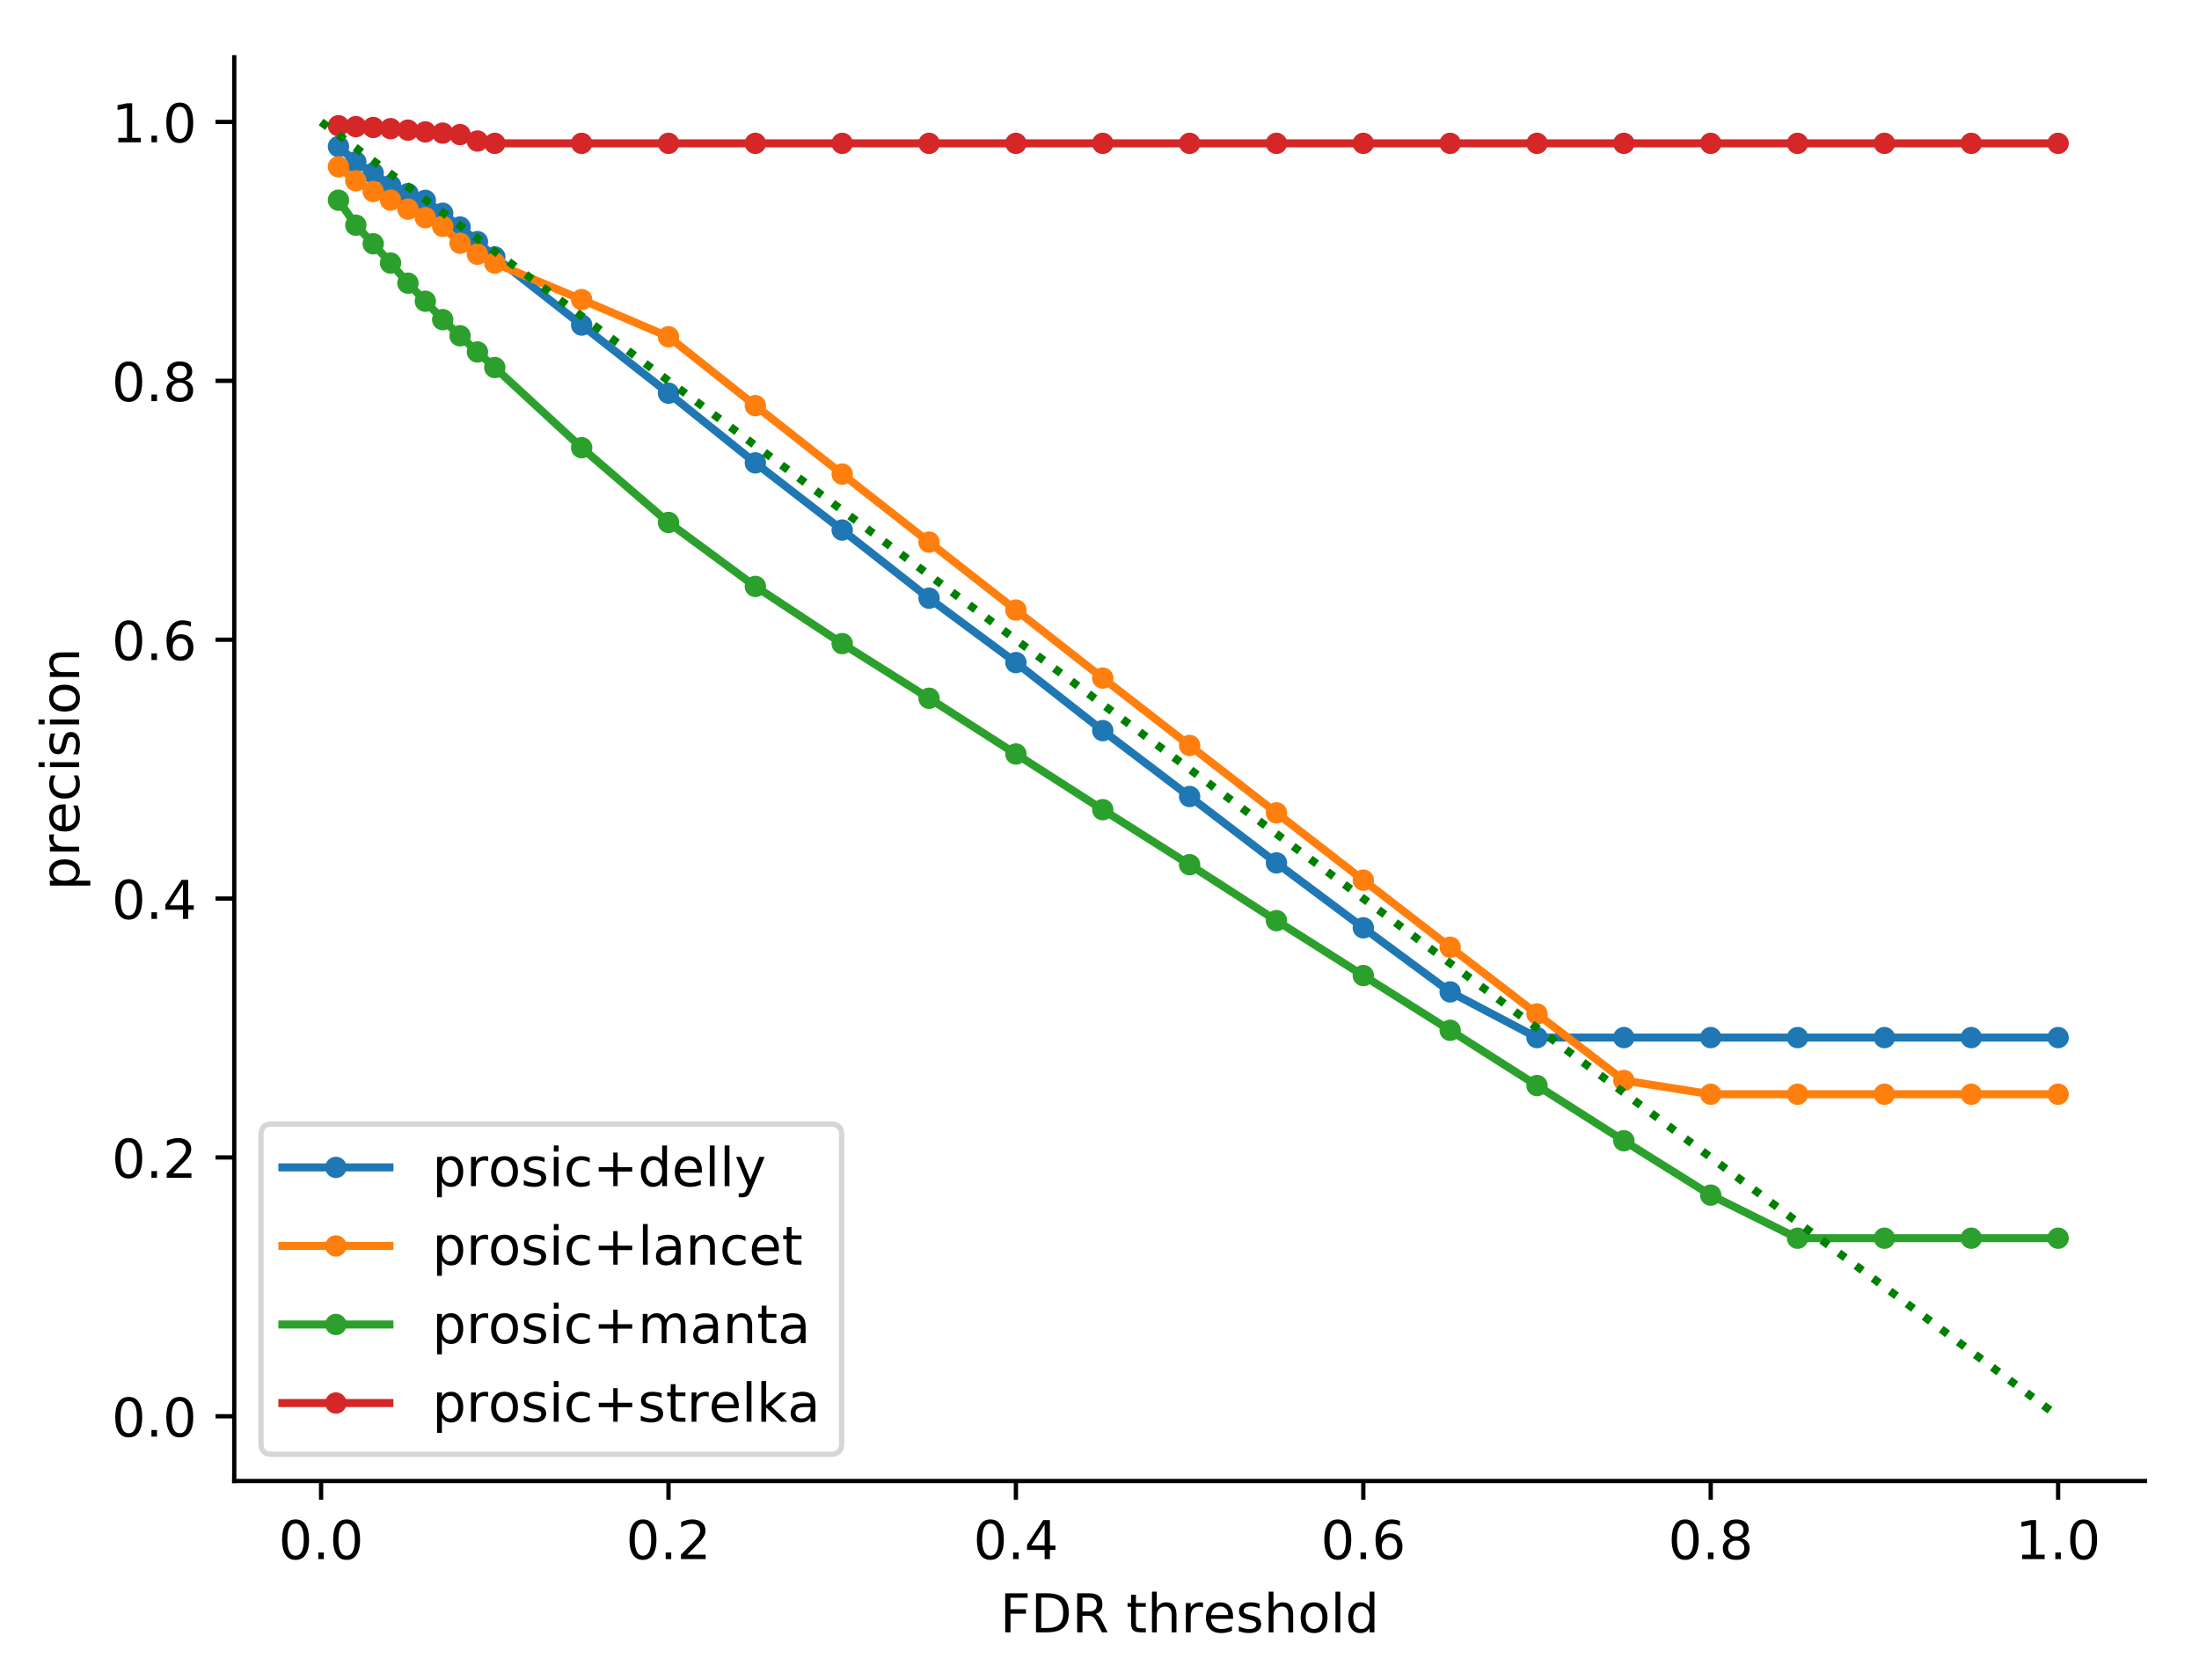 <?xml version="1.0" encoding="utf-8" standalone="no"?>
<!DOCTYPE svg PUBLIC "-//W3C//DTD SVG 1.1//EN"
  "http://www.w3.org/Graphics/SVG/1.1/DTD/svg11.dtd">
<!-- Created with matplotlib (http://matplotlib.org/) -->
<svg height="314pt" version="1.1" viewBox="0 0 411 314" width="411pt" xmlns="http://www.w3.org/2000/svg" xmlns:xlink="http://www.w3.org/1999/xlink">
 <defs>
  <style type="text/css">
*{stroke-linecap:butt;stroke-linejoin:round;}
  </style>
 </defs>
 <g id="figure_1">
  <g id="patch_1">
   <path d="M 0 314.368 
L 411.601 314.368 
L 411.601 0 
L 0 0 
z
" style="fill:#ffffff;"/>
  </g>
  <g id="axes_1">
   <g id="patch_2">
    <path d="M 43.781 276.812 
L 400.901 276.812 
L 400.901 10.7 
L 43.781 10.7 
z
" style="fill:#ffffff;"/>
   </g>
   <g id="matplotlib.axis_1">
    <g id="xtick_1">
     <g id="line2d_1">
      <defs>
       <path d="M 0 0 
L 0 3.5 
" id="md42abd74b3" style="stroke:#000000;stroke-width:0.8;"/>
      </defs>
      <g>
       <use style="stroke:#000000;stroke-width:0.8;" x="60.014" xlink:href="#md42abd74b3" y="276.812"/>
      </g>
     </g>
     <g id="text_1">
      <!-- 0.0 -->
      <defs>
       <path d="M 31.781 66.406 
Q 24.172 66.406 20.328 58.906 
Q 16.5 51.422 16.5 36.375 
Q 16.5 21.391 20.328 13.891 
Q 24.172 6.391 31.781 6.391 
Q 39.453 6.391 43.281 13.891 
Q 47.125 21.391 47.125 36.375 
Q 47.125 51.422 43.281 58.906 
Q 39.453 66.406 31.781 66.406 
z
M 31.781 74.219 
Q 44.047 74.219 50.516 64.516 
Q 56.984 54.828 56.984 36.375 
Q 56.984 17.969 50.516 8.266 
Q 44.047 -1.422 31.781 -1.422 
Q 19.531 -1.422 13.062 8.266 
Q 6.594 17.969 6.594 36.375 
Q 6.594 54.828 13.062 64.516 
Q 19.531 74.219 31.781 74.219 
z
" id="DejaVuSans-30"/>
       <path d="M 10.688 12.406 
L 21 12.406 
L 21 0 
L 10.688 0 
z
" id="DejaVuSans-2e"/>
      </defs>
      <g transform="translate(52.062 291.41)scale(0.1 -0.1)">
       <use xlink:href="#DejaVuSans-30"/>
       <use x="63.623" xlink:href="#DejaVuSans-2e"/>
       <use x="95.41" xlink:href="#DejaVuSans-30"/>
      </g>
     </g>
    </g>
    <g id="xtick_2">
     <g id="line2d_2">
      <g>
       <use style="stroke:#000000;stroke-width:0.8;" x="124.945" xlink:href="#md42abd74b3" y="276.812"/>
      </g>
     </g>
     <g id="text_2">
      <!-- 0.2 -->
      <defs>
       <path d="M 19.188 8.297 
L 53.609 8.297 
L 53.609 0 
L 7.328 0 
L 7.328 8.297 
Q 12.938 14.109 22.625 23.891 
Q 32.328 33.688 34.812 36.531 
Q 39.547 41.844 41.422 45.531 
Q 43.312 49.219 43.312 52.781 
Q 43.312 58.594 39.234 62.25 
Q 35.156 65.922 28.609 65.922 
Q 23.969 65.922 18.812 64.312 
Q 13.672 62.703 7.812 59.422 
L 7.812 69.391 
Q 13.766 71.781 18.938 73 
Q 24.125 74.219 28.422 74.219 
Q 39.75 74.219 46.484 68.547 
Q 53.219 62.891 53.219 53.422 
Q 53.219 48.922 51.531 44.891 
Q 49.859 40.875 45.406 35.406 
Q 44.188 33.984 37.641 27.219 
Q 31.109 20.453 19.188 8.297 
z
" id="DejaVuSans-32"/>
      </defs>
      <g transform="translate(116.993 291.41)scale(0.1 -0.1)">
       <use xlink:href="#DejaVuSans-30"/>
       <use x="63.623" xlink:href="#DejaVuSans-2e"/>
       <use x="95.41" xlink:href="#DejaVuSans-32"/>
      </g>
     </g>
    </g>
    <g id="xtick_3">
     <g id="line2d_3">
      <g>
       <use style="stroke:#000000;stroke-width:0.8;" x="189.876" xlink:href="#md42abd74b3" y="276.812"/>
      </g>
     </g>
     <g id="text_3">
      <!-- 0.4 -->
      <defs>
       <path d="M 37.797 64.312 
L 12.891 25.391 
L 37.797 25.391 
z
M 35.203 72.906 
L 47.609 72.906 
L 47.609 25.391 
L 58.016 25.391 
L 58.016 17.188 
L 47.609 17.188 
L 47.609 0 
L 37.797 0 
L 37.797 17.188 
L 4.891 17.188 
L 4.891 26.703 
z
" id="DejaVuSans-34"/>
      </defs>
      <g transform="translate(181.924 291.41)scale(0.1 -0.1)">
       <use xlink:href="#DejaVuSans-30"/>
       <use x="63.623" xlink:href="#DejaVuSans-2e"/>
       <use x="95.41" xlink:href="#DejaVuSans-34"/>
      </g>
     </g>
    </g>
    <g id="xtick_4">
     <g id="line2d_4">
      <g>
       <use style="stroke:#000000;stroke-width:0.8;" x="254.807" xlink:href="#md42abd74b3" y="276.812"/>
      </g>
     </g>
     <g id="text_4">
      <!-- 0.6 -->
      <defs>
       <path d="M 33.016 40.375 
Q 26.375 40.375 22.484 35.828 
Q 18.609 31.297 18.609 23.391 
Q 18.609 15.531 22.484 10.953 
Q 26.375 6.391 33.016 6.391 
Q 39.656 6.391 43.531 10.953 
Q 47.406 15.531 47.406 23.391 
Q 47.406 31.297 43.531 35.828 
Q 39.656 40.375 33.016 40.375 
z
M 52.594 71.297 
L 52.594 62.312 
Q 48.875 64.062 45.094 64.984 
Q 41.312 65.922 37.594 65.922 
Q 27.828 65.922 22.672 59.328 
Q 17.531 52.734 16.797 39.406 
Q 19.672 43.656 24.016 45.922 
Q 28.375 48.188 33.594 48.188 
Q 44.578 48.188 50.953 41.516 
Q 57.328 34.859 57.328 23.391 
Q 57.328 12.156 50.688 5.359 
Q 44.047 -1.422 33.016 -1.422 
Q 20.359 -1.422 13.672 8.266 
Q 6.984 17.969 6.984 36.375 
Q 6.984 53.656 15.188 63.938 
Q 23.391 74.219 37.203 74.219 
Q 40.922 74.219 44.703 73.484 
Q 48.484 72.75 52.594 71.297 
z
" id="DejaVuSans-36"/>
      </defs>
      <g transform="translate(246.855 291.41)scale(0.1 -0.1)">
       <use xlink:href="#DejaVuSans-30"/>
       <use x="63.623" xlink:href="#DejaVuSans-2e"/>
       <use x="95.41" xlink:href="#DejaVuSans-36"/>
      </g>
     </g>
    </g>
    <g id="xtick_5">
     <g id="line2d_5">
      <g>
       <use style="stroke:#000000;stroke-width:0.8;" x="319.738" xlink:href="#md42abd74b3" y="276.812"/>
      </g>
     </g>
     <g id="text_5">
      <!-- 0.8 -->
      <defs>
       <path d="M 31.781 34.625 
Q 24.75 34.625 20.719 30.859 
Q 16.703 27.094 16.703 20.516 
Q 16.703 13.922 20.719 10.156 
Q 24.75 6.391 31.781 6.391 
Q 38.812 6.391 42.859 10.172 
Q 46.922 13.969 46.922 20.516 
Q 46.922 27.094 42.891 30.859 
Q 38.875 34.625 31.781 34.625 
z
M 21.922 38.812 
Q 15.578 40.375 12.031 44.719 
Q 8.5 49.078 8.5 55.328 
Q 8.5 64.062 14.719 69.141 
Q 20.953 74.219 31.781 74.219 
Q 42.672 74.219 48.875 69.141 
Q 55.078 64.062 55.078 55.328 
Q 55.078 49.078 51.531 44.719 
Q 48 40.375 41.703 38.812 
Q 48.828 37.156 52.797 32.312 
Q 56.781 27.484 56.781 20.516 
Q 56.781 9.906 50.312 4.234 
Q 43.844 -1.422 31.781 -1.422 
Q 19.734 -1.422 13.25 4.234 
Q 6.781 9.906 6.781 20.516 
Q 6.781 27.484 10.781 32.312 
Q 14.797 37.156 21.922 38.812 
z
M 18.312 54.391 
Q 18.312 48.734 21.844 45.562 
Q 25.391 42.391 31.781 42.391 
Q 38.141 42.391 41.719 45.562 
Q 45.312 48.734 45.312 54.391 
Q 45.312 60.062 41.719 63.234 
Q 38.141 66.406 31.781 66.406 
Q 25.391 66.406 21.844 63.234 
Q 18.312 60.062 18.312 54.391 
z
" id="DejaVuSans-38"/>
      </defs>
      <g transform="translate(311.786 291.41)scale(0.1 -0.1)">
       <use xlink:href="#DejaVuSans-30"/>
       <use x="63.623" xlink:href="#DejaVuSans-2e"/>
       <use x="95.41" xlink:href="#DejaVuSans-38"/>
      </g>
     </g>
    </g>
    <g id="xtick_6">
     <g id="line2d_6">
      <g>
       <use style="stroke:#000000;stroke-width:0.8;" x="384.669" xlink:href="#md42abd74b3" y="276.812"/>
      </g>
     </g>
     <g id="text_6">
      <!-- 1.0 -->
      <defs>
       <path d="M 12.406 8.297 
L 28.516 8.297 
L 28.516 63.922 
L 10.984 60.406 
L 10.984 69.391 
L 28.422 72.906 
L 38.281 72.906 
L 38.281 8.297 
L 54.391 8.297 
L 54.391 0 
L 12.406 0 
z
" id="DejaVuSans-31"/>
      </defs>
      <g transform="translate(376.717 291.41)scale(0.1 -0.1)">
       <use xlink:href="#DejaVuSans-31"/>
       <use x="63.623" xlink:href="#DejaVuSans-2e"/>
       <use x="95.41" xlink:href="#DejaVuSans-30"/>
      </g>
     </g>
    </g>
    <g id="text_7">
     <!-- FDR threshold -->
     <defs>
      <path d="M 9.812 72.906 
L 51.703 72.906 
L 51.703 64.594 
L 19.672 64.594 
L 19.672 43.109 
L 48.578 43.109 
L 48.578 34.812 
L 19.672 34.812 
L 19.672 0 
L 9.812 0 
z
" id="DejaVuSans-46"/>
      <path d="M 19.672 64.797 
L 19.672 8.109 
L 31.594 8.109 
Q 46.688 8.109 53.688 14.938 
Q 60.688 21.781 60.688 36.531 
Q 60.688 51.172 53.688 57.984 
Q 46.688 64.797 31.594 64.797 
z
M 9.812 72.906 
L 30.078 72.906 
Q 51.266 72.906 61.172 64.094 
Q 71.094 55.281 71.094 36.531 
Q 71.094 17.672 61.125 8.828 
Q 51.172 0 30.078 0 
L 9.812 0 
z
" id="DejaVuSans-44"/>
      <path d="M 44.391 34.188 
Q 47.562 33.109 50.562 29.594 
Q 53.562 26.078 56.594 19.922 
L 66.609 0 
L 56 0 
L 46.688 18.703 
Q 43.062 26.031 39.672 28.422 
Q 36.281 30.812 30.422 30.812 
L 19.672 30.812 
L 19.672 0 
L 9.812 0 
L 9.812 72.906 
L 32.078 72.906 
Q 44.578 72.906 50.734 67.672 
Q 56.891 62.453 56.891 51.906 
Q 56.891 45.016 53.688 40.469 
Q 50.484 35.938 44.391 34.188 
z
M 19.672 64.797 
L 19.672 38.922 
L 32.078 38.922 
Q 39.203 38.922 42.844 42.219 
Q 46.484 45.516 46.484 51.906 
Q 46.484 58.297 42.844 61.547 
Q 39.203 64.797 32.078 64.797 
z
" id="DejaVuSans-52"/>
      <path id="DejaVuSans-20"/>
      <path d="M 18.312 70.219 
L 18.312 54.688 
L 36.812 54.688 
L 36.812 47.703 
L 18.312 47.703 
L 18.312 18.016 
Q 18.312 11.328 20.141 9.422 
Q 21.969 7.516 27.594 7.516 
L 36.812 7.516 
L 36.812 0 
L 27.594 0 
Q 17.188 0 13.234 3.875 
Q 9.281 7.766 9.281 18.016 
L 9.281 47.703 
L 2.688 47.703 
L 2.688 54.688 
L 9.281 54.688 
L 9.281 70.219 
z
" id="DejaVuSans-74"/>
      <path d="M 54.891 33.016 
L 54.891 0 
L 45.906 0 
L 45.906 32.719 
Q 45.906 40.484 42.875 44.328 
Q 39.844 48.188 33.797 48.188 
Q 26.516 48.188 22.312 43.547 
Q 18.109 38.922 18.109 30.906 
L 18.109 0 
L 9.078 0 
L 9.078 75.984 
L 18.109 75.984 
L 18.109 46.188 
Q 21.344 51.125 25.703 53.562 
Q 30.078 56 35.797 56 
Q 45.219 56 50.047 50.172 
Q 54.891 44.344 54.891 33.016 
z
" id="DejaVuSans-68"/>
      <path d="M 41.109 46.297 
Q 39.594 47.172 37.812 47.578 
Q 36.031 48 33.891 48 
Q 26.266 48 22.188 43.047 
Q 18.109 38.094 18.109 28.812 
L 18.109 0 
L 9.078 0 
L 9.078 54.688 
L 18.109 54.688 
L 18.109 46.188 
Q 20.953 51.172 25.484 53.578 
Q 30.031 56 36.531 56 
Q 37.453 56 38.578 55.875 
Q 39.703 55.766 41.062 55.516 
z
" id="DejaVuSans-72"/>
      <path d="M 56.203 29.594 
L 56.203 25.203 
L 14.891 25.203 
Q 15.484 15.922 20.484 11.062 
Q 25.484 6.203 34.422 6.203 
Q 39.594 6.203 44.453 7.469 
Q 49.312 8.734 54.109 11.281 
L 54.109 2.781 
Q 49.266 0.734 44.188 -0.344 
Q 39.109 -1.422 33.891 -1.422 
Q 20.797 -1.422 13.156 6.188 
Q 5.516 13.812 5.516 26.812 
Q 5.516 40.234 12.766 48.109 
Q 20.016 56 32.328 56 
Q 43.359 56 49.781 48.891 
Q 56.203 41.797 56.203 29.594 
z
M 47.219 32.234 
Q 47.125 39.594 43.094 43.984 
Q 39.062 48.391 32.422 48.391 
Q 24.906 48.391 20.391 44.141 
Q 15.875 39.891 15.188 32.172 
z
" id="DejaVuSans-65"/>
      <path d="M 44.281 53.078 
L 44.281 44.578 
Q 40.484 46.531 36.375 47.5 
Q 32.281 48.484 27.875 48.484 
Q 21.188 48.484 17.844 46.438 
Q 14.5 44.391 14.5 40.281 
Q 14.5 37.156 16.891 35.375 
Q 19.281 33.594 26.516 31.984 
L 29.594 31.297 
Q 39.156 29.25 43.188 25.516 
Q 47.219 21.781 47.219 15.094 
Q 47.219 7.469 41.188 3.016 
Q 35.156 -1.422 24.609 -1.422 
Q 20.219 -1.422 15.453 -0.562 
Q 10.688 0.297 5.422 2 
L 5.422 11.281 
Q 10.406 8.688 15.234 7.391 
Q 20.062 6.109 24.812 6.109 
Q 31.156 6.109 34.562 8.281 
Q 37.984 10.453 37.984 14.406 
Q 37.984 18.062 35.516 20.016 
Q 33.062 21.969 24.703 23.781 
L 21.578 24.516 
Q 13.234 26.266 9.516 29.906 
Q 5.812 33.547 5.812 39.891 
Q 5.812 47.609 11.281 51.797 
Q 16.75 56 26.812 56 
Q 31.781 56 36.172 55.266 
Q 40.578 54.547 44.281 53.078 
z
" id="DejaVuSans-73"/>
      <path d="M 30.609 48.391 
Q 23.391 48.391 19.188 42.75 
Q 14.984 37.109 14.984 27.297 
Q 14.984 17.484 19.156 11.844 
Q 23.344 6.203 30.609 6.203 
Q 37.797 6.203 41.984 11.859 
Q 46.188 17.531 46.188 27.297 
Q 46.188 37.016 41.984 42.703 
Q 37.797 48.391 30.609 48.391 
z
M 30.609 56 
Q 42.328 56 49.016 48.375 
Q 55.719 40.766 55.719 27.297 
Q 55.719 13.875 49.016 6.219 
Q 42.328 -1.422 30.609 -1.422 
Q 18.844 -1.422 12.172 6.219 
Q 5.516 13.875 5.516 27.297 
Q 5.516 40.766 12.172 48.375 
Q 18.844 56 30.609 56 
z
" id="DejaVuSans-6f"/>
      <path d="M 9.422 75.984 
L 18.406 75.984 
L 18.406 0 
L 9.422 0 
z
" id="DejaVuSans-6c"/>
      <path d="M 45.406 46.391 
L 45.406 75.984 
L 54.391 75.984 
L 54.391 0 
L 45.406 0 
L 45.406 8.203 
Q 42.578 3.328 38.25 0.953 
Q 33.938 -1.422 27.875 -1.422 
Q 17.969 -1.422 11.734 6.484 
Q 5.516 14.406 5.516 27.297 
Q 5.516 40.188 11.734 48.094 
Q 17.969 56 27.875 56 
Q 33.938 56 38.25 53.625 
Q 42.578 51.266 45.406 46.391 
z
M 14.797 27.297 
Q 14.797 17.391 18.875 11.75 
Q 22.953 6.109 30.078 6.109 
Q 37.203 6.109 41.297 11.75 
Q 45.406 17.391 45.406 27.297 
Q 45.406 37.203 41.297 42.844 
Q 37.203 48.484 30.078 48.484 
Q 22.953 48.484 18.875 42.844 
Q 14.797 37.203 14.797 27.297 
z
" id="DejaVuSans-64"/>
     </defs>
     <g transform="translate(186.897 305.089)scale(0.1 -0.1)">
      <use xlink:href="#DejaVuSans-46"/>
      <use x="57.52" xlink:href="#DejaVuSans-44"/>
      <use x="134.521" xlink:href="#DejaVuSans-52"/>
      <use x="204.004" xlink:href="#DejaVuSans-20"/>
      <use x="235.791" xlink:href="#DejaVuSans-74"/>
      <use x="275" xlink:href="#DejaVuSans-68"/>
      <use x="338.379" xlink:href="#DejaVuSans-72"/>
      <use x="379.461" xlink:href="#DejaVuSans-65"/>
      <use x="440.984" xlink:href="#DejaVuSans-73"/>
      <use x="493.084" xlink:href="#DejaVuSans-68"/>
      <use x="556.463" xlink:href="#DejaVuSans-6f"/>
      <use x="617.645" xlink:href="#DejaVuSans-6c"/>
      <use x="645.428" xlink:href="#DejaVuSans-64"/>
     </g>
    </g>
   </g>
   <g id="matplotlib.axis_2">
    <g id="ytick_1">
     <g id="line2d_7">
      <defs>
       <path d="M 0 0 
L -3.5 0 
" id="m6867b292f7" style="stroke:#000000;stroke-width:0.8;"/>
      </defs>
      <g>
       <use style="stroke:#000000;stroke-width:0.8;" x="43.781" xlink:href="#m6867b292f7" y="264.716"/>
      </g>
     </g>
     <g id="text_8">
      <!-- 0.0 -->
      <g transform="translate(20.878 268.515)scale(0.1 -0.1)">
       <use xlink:href="#DejaVuSans-30"/>
       <use x="63.623" xlink:href="#DejaVuSans-2e"/>
       <use x="95.41" xlink:href="#DejaVuSans-30"/>
      </g>
     </g>
    </g>
    <g id="ytick_2">
     <g id="line2d_8">
      <g>
       <use style="stroke:#000000;stroke-width:0.8;" x="43.781" xlink:href="#m6867b292f7" y="216.332"/>
      </g>
     </g>
     <g id="text_9">
      <!-- 0.2 -->
      <g transform="translate(20.878 220.131)scale(0.1 -0.1)">
       <use xlink:href="#DejaVuSans-30"/>
       <use x="63.623" xlink:href="#DejaVuSans-2e"/>
       <use x="95.41" xlink:href="#DejaVuSans-32"/>
      </g>
     </g>
    </g>
    <g id="ytick_3">
     <g id="line2d_9">
      <g>
       <use style="stroke:#000000;stroke-width:0.8;" x="43.781" xlink:href="#m6867b292f7" y="167.948"/>
      </g>
     </g>
     <g id="text_10">
      <!-- 0.4 -->
      <g transform="translate(20.878 171.747)scale(0.1 -0.1)">
       <use xlink:href="#DejaVuSans-30"/>
       <use x="63.623" xlink:href="#DejaVuSans-2e"/>
       <use x="95.41" xlink:href="#DejaVuSans-34"/>
      </g>
     </g>
    </g>
    <g id="ytick_4">
     <g id="line2d_10">
      <g>
       <use style="stroke:#000000;stroke-width:0.8;" x="43.781" xlink:href="#m6867b292f7" y="119.564"/>
      </g>
     </g>
     <g id="text_11">
      <!-- 0.6 -->
      <g transform="translate(20.878 123.363)scale(0.1 -0.1)">
       <use xlink:href="#DejaVuSans-30"/>
       <use x="63.623" xlink:href="#DejaVuSans-2e"/>
       <use x="95.41" xlink:href="#DejaVuSans-36"/>
      </g>
     </g>
    </g>
    <g id="ytick_5">
     <g id="line2d_11">
      <g>
       <use style="stroke:#000000;stroke-width:0.8;" x="43.781" xlink:href="#m6867b292f7" y="71.18"/>
      </g>
     </g>
     <g id="text_12">
      <!-- 0.8 -->
      <g transform="translate(20.878 74.979)scale(0.1 -0.1)">
       <use xlink:href="#DejaVuSans-30"/>
       <use x="63.623" xlink:href="#DejaVuSans-2e"/>
       <use x="95.41" xlink:href="#DejaVuSans-38"/>
      </g>
     </g>
    </g>
    <g id="ytick_6">
     <g id="line2d_12">
      <g>
       <use style="stroke:#000000;stroke-width:0.8;" x="43.781" xlink:href="#m6867b292f7" y="22.796"/>
      </g>
     </g>
     <g id="text_13">
      <!-- 1.0 -->
      <g transform="translate(20.878 26.595)scale(0.1 -0.1)">
       <use xlink:href="#DejaVuSans-31"/>
       <use x="63.623" xlink:href="#DejaVuSans-2e"/>
       <use x="95.41" xlink:href="#DejaVuSans-30"/>
      </g>
     </g>
    </g>
    <g id="text_14">
     <!-- precision -->
     <defs>
      <path d="M 18.109 8.203 
L 18.109 -20.797 
L 9.078 -20.797 
L 9.078 54.688 
L 18.109 54.688 
L 18.109 46.391 
Q 20.953 51.266 25.266 53.625 
Q 29.594 56 35.594 56 
Q 45.562 56 51.781 48.094 
Q 58.016 40.188 58.016 27.297 
Q 58.016 14.406 51.781 6.484 
Q 45.562 -1.422 35.594 -1.422 
Q 29.594 -1.422 25.266 0.953 
Q 20.953 3.328 18.109 8.203 
z
M 48.688 27.297 
Q 48.688 37.203 44.609 42.844 
Q 40.531 48.484 33.406 48.484 
Q 26.266 48.484 22.188 42.844 
Q 18.109 37.203 18.109 27.297 
Q 18.109 17.391 22.188 11.75 
Q 26.266 6.109 33.406 6.109 
Q 40.531 6.109 44.609 11.75 
Q 48.688 17.391 48.688 27.297 
z
" id="DejaVuSans-70"/>
      <path d="M 48.781 52.594 
L 48.781 44.188 
Q 44.969 46.297 41.141 47.344 
Q 37.312 48.391 33.406 48.391 
Q 24.656 48.391 19.812 42.844 
Q 14.984 37.312 14.984 27.297 
Q 14.984 17.281 19.812 11.734 
Q 24.656 6.203 33.406 6.203 
Q 37.312 6.203 41.141 7.25 
Q 44.969 8.297 48.781 10.406 
L 48.781 2.094 
Q 45.016 0.344 40.984 -0.531 
Q 36.969 -1.422 32.422 -1.422 
Q 20.062 -1.422 12.781 6.344 
Q 5.516 14.109 5.516 27.297 
Q 5.516 40.672 12.859 48.328 
Q 20.219 56 33.016 56 
Q 37.156 56 41.109 55.141 
Q 45.062 54.297 48.781 52.594 
z
" id="DejaVuSans-63"/>
      <path d="M 9.422 54.688 
L 18.406 54.688 
L 18.406 0 
L 9.422 0 
z
M 9.422 75.984 
L 18.406 75.984 
L 18.406 64.594 
L 9.422 64.594 
z
" id="DejaVuSans-69"/>
      <path d="M 54.891 33.016 
L 54.891 0 
L 45.906 0 
L 45.906 32.719 
Q 45.906 40.484 42.875 44.328 
Q 39.844 48.188 33.797 48.188 
Q 26.516 48.188 22.312 43.547 
Q 18.109 38.922 18.109 30.906 
L 18.109 0 
L 9.078 0 
L 9.078 54.688 
L 18.109 54.688 
L 18.109 46.188 
Q 21.344 51.125 25.703 53.562 
Q 30.078 56 35.797 56 
Q 45.219 56 50.047 50.172 
Q 54.891 44.344 54.891 33.016 
z
" id="DejaVuSans-6e"/>
     </defs>
     <g transform="translate(14.798 166.421)rotate(-90)scale(0.1 -0.1)">
      <use xlink:href="#DejaVuSans-70"/>
      <use x="63.477" xlink:href="#DejaVuSans-72"/>
      <use x="104.559" xlink:href="#DejaVuSans-65"/>
      <use x="166.082" xlink:href="#DejaVuSans-63"/>
      <use x="221.062" xlink:href="#DejaVuSans-69"/>
      <use x="248.846" xlink:href="#DejaVuSans-73"/>
      <use x="300.945" xlink:href="#DejaVuSans-69"/>
      <use x="328.729" xlink:href="#DejaVuSans-6f"/>
      <use x="389.91" xlink:href="#DejaVuSans-6e"/>
     </g>
    </g>
   </g>
   <g id="line2d_13">
    <path clip-path="url(#pb3fccb6379)" d="M 63.261 27.385 
L 66.507 30.27 
L 69.754 32.365 
L 73 34.662 
L 76.247 36.196 
L 79.493 37.444 
L 82.74 39.859 
L 85.986 42.436 
L 89.233 45.162 
L 92.479 48.024 
L 108.712 60.748 
L 124.945 73.486 
L 141.178 86.518 
L 157.41 99.074 
L 173.643 111.807 
L 189.876 123.84 
L 206.109 136.562 
L 222.341 148.874 
L 238.574 161.282 
L 254.807 173.415 
L 271.039 185.395 
L 287.272 193.935 
L 303.505 193.935 
L 319.738 193.935 
L 335.97 193.935 
L 352.203 193.935 
L 368.436 193.935 
L 384.669 193.935 
" style="fill:none;stroke:#1f77b4;stroke-linecap:square;stroke-width:1.5;"/>
    <defs>
     <path d="M 0 1.5 
C 0.398 1.5 0.779 1.342 1.061 1.061 
C 1.342 0.779 1.5 0.398 1.5 0 
C 1.5 -0.398 1.342 -0.779 1.061 -1.061 
C 0.779 -1.342 0.398 -1.5 0 -1.5 
C -0.398 -1.5 -0.779 -1.342 -1.061 -1.061 
C -1.342 -0.779 -1.5 -0.398 -1.5 0 
C -1.5 0.398 -1.342 0.779 -1.061 1.061 
C -0.779 1.342 -0.398 1.5 0 1.5 
z
" id="md08c3720f7" style="stroke:#1f77b4;"/>
    </defs>
    <g clip-path="url(#pb3fccb6379)">
     <use style="fill:#1f77b4;stroke:#1f77b4;" x="63.261" xlink:href="#md08c3720f7" y="27.385"/>
     <use style="fill:#1f77b4;stroke:#1f77b4;" x="66.507" xlink:href="#md08c3720f7" y="30.27"/>
     <use style="fill:#1f77b4;stroke:#1f77b4;" x="69.754" xlink:href="#md08c3720f7" y="32.365"/>
     <use style="fill:#1f77b4;stroke:#1f77b4;" x="73" xlink:href="#md08c3720f7" y="34.662"/>
     <use style="fill:#1f77b4;stroke:#1f77b4;" x="76.247" xlink:href="#md08c3720f7" y="36.196"/>
     <use style="fill:#1f77b4;stroke:#1f77b4;" x="79.493" xlink:href="#md08c3720f7" y="37.444"/>
     <use style="fill:#1f77b4;stroke:#1f77b4;" x="82.74" xlink:href="#md08c3720f7" y="39.859"/>
     <use style="fill:#1f77b4;stroke:#1f77b4;" x="85.986" xlink:href="#md08c3720f7" y="42.436"/>
     <use style="fill:#1f77b4;stroke:#1f77b4;" x="89.233" xlink:href="#md08c3720f7" y="45.162"/>
     <use style="fill:#1f77b4;stroke:#1f77b4;" x="92.479" xlink:href="#md08c3720f7" y="48.024"/>
     <use style="fill:#1f77b4;stroke:#1f77b4;" x="108.712" xlink:href="#md08c3720f7" y="60.748"/>
     <use style="fill:#1f77b4;stroke:#1f77b4;" x="124.945" xlink:href="#md08c3720f7" y="73.486"/>
     <use style="fill:#1f77b4;stroke:#1f77b4;" x="141.178" xlink:href="#md08c3720f7" y="86.518"/>
     <use style="fill:#1f77b4;stroke:#1f77b4;" x="157.41" xlink:href="#md08c3720f7" y="99.074"/>
     <use style="fill:#1f77b4;stroke:#1f77b4;" x="173.643" xlink:href="#md08c3720f7" y="111.807"/>
     <use style="fill:#1f77b4;stroke:#1f77b4;" x="189.876" xlink:href="#md08c3720f7" y="123.84"/>
     <use style="fill:#1f77b4;stroke:#1f77b4;" x="206.109" xlink:href="#md08c3720f7" y="136.562"/>
     <use style="fill:#1f77b4;stroke:#1f77b4;" x="222.341" xlink:href="#md08c3720f7" y="148.874"/>
     <use style="fill:#1f77b4;stroke:#1f77b4;" x="238.574" xlink:href="#md08c3720f7" y="161.282"/>
     <use style="fill:#1f77b4;stroke:#1f77b4;" x="254.807" xlink:href="#md08c3720f7" y="173.415"/>
     <use style="fill:#1f77b4;stroke:#1f77b4;" x="271.039" xlink:href="#md08c3720f7" y="185.395"/>
     <use style="fill:#1f77b4;stroke:#1f77b4;" x="287.272" xlink:href="#md08c3720f7" y="193.935"/>
     <use style="fill:#1f77b4;stroke:#1f77b4;" x="303.505" xlink:href="#md08c3720f7" y="193.935"/>
     <use style="fill:#1f77b4;stroke:#1f77b4;" x="319.738" xlink:href="#md08c3720f7" y="193.935"/>
     <use style="fill:#1f77b4;stroke:#1f77b4;" x="335.97" xlink:href="#md08c3720f7" y="193.935"/>
     <use style="fill:#1f77b4;stroke:#1f77b4;" x="352.203" xlink:href="#md08c3720f7" y="193.935"/>
     <use style="fill:#1f77b4;stroke:#1f77b4;" x="368.436" xlink:href="#md08c3720f7" y="193.935"/>
     <use style="fill:#1f77b4;stroke:#1f77b4;" x="384.669" xlink:href="#md08c3720f7" y="193.935"/>
    </g>
   </g>
   <g id="line2d_14">
    <path clip-path="url(#pb3fccb6379)" d="M 63.261 31.169 
L 66.507 33.785 
L 69.754 35.79 
L 73 37.396 
L 76.247 39.089 
L 79.493 40.686 
L 82.74 42.312 
L 85.986 45.462 
L 89.233 47.518 
L 92.479 49.176 
L 108.712 55.995 
L 124.945 62.946 
L 141.178 75.817 
L 157.41 88.608 
L 173.643 101.329 
L 189.876 114.02 
L 206.109 126.738 
L 222.341 139.337 
L 238.574 151.93 
L 254.807 164.508 
L 271.039 177.039 
L 287.272 189.516 
L 303.505 201.95 
L 319.738 204.52 
L 335.97 204.52 
L 352.203 204.52 
L 368.436 204.52 
L 384.669 204.52 
" style="fill:none;stroke:#ff7f0e;stroke-linecap:square;stroke-width:1.5;"/>
    <defs>
     <path d="M 0 1.5 
C 0.398 1.5 0.779 1.342 1.061 1.061 
C 1.342 0.779 1.5 0.398 1.5 0 
C 1.5 -0.398 1.342 -0.779 1.061 -1.061 
C 0.779 -1.342 0.398 -1.5 0 -1.5 
C -0.398 -1.5 -0.779 -1.342 -1.061 -1.061 
C -1.342 -0.779 -1.5 -0.398 -1.5 0 
C -1.5 0.398 -1.342 0.779 -1.061 1.061 
C -0.779 1.342 -0.398 1.5 0 1.5 
z
" id="mb96bb07f44" style="stroke:#ff7f0e;"/>
    </defs>
    <g clip-path="url(#pb3fccb6379)">
     <use style="fill:#ff7f0e;stroke:#ff7f0e;" x="63.261" xlink:href="#mb96bb07f44" y="31.169"/>
     <use style="fill:#ff7f0e;stroke:#ff7f0e;" x="66.507" xlink:href="#mb96bb07f44" y="33.785"/>
     <use style="fill:#ff7f0e;stroke:#ff7f0e;" x="69.754" xlink:href="#mb96bb07f44" y="35.79"/>
     <use style="fill:#ff7f0e;stroke:#ff7f0e;" x="73" xlink:href="#mb96bb07f44" y="37.396"/>
     <use style="fill:#ff7f0e;stroke:#ff7f0e;" x="76.247" xlink:href="#mb96bb07f44" y="39.089"/>
     <use style="fill:#ff7f0e;stroke:#ff7f0e;" x="79.493" xlink:href="#mb96bb07f44" y="40.686"/>
     <use style="fill:#ff7f0e;stroke:#ff7f0e;" x="82.74" xlink:href="#mb96bb07f44" y="42.312"/>
     <use style="fill:#ff7f0e;stroke:#ff7f0e;" x="85.986" xlink:href="#mb96bb07f44" y="45.462"/>
     <use style="fill:#ff7f0e;stroke:#ff7f0e;" x="89.233" xlink:href="#mb96bb07f44" y="47.518"/>
     <use style="fill:#ff7f0e;stroke:#ff7f0e;" x="92.479" xlink:href="#mb96bb07f44" y="49.176"/>
     <use style="fill:#ff7f0e;stroke:#ff7f0e;" x="108.712" xlink:href="#mb96bb07f44" y="55.995"/>
     <use style="fill:#ff7f0e;stroke:#ff7f0e;" x="124.945" xlink:href="#mb96bb07f44" y="62.946"/>
     <use style="fill:#ff7f0e;stroke:#ff7f0e;" x="141.178" xlink:href="#mb96bb07f44" y="75.817"/>
     <use style="fill:#ff7f0e;stroke:#ff7f0e;" x="157.41" xlink:href="#mb96bb07f44" y="88.608"/>
     <use style="fill:#ff7f0e;stroke:#ff7f0e;" x="173.643" xlink:href="#mb96bb07f44" y="101.329"/>
     <use style="fill:#ff7f0e;stroke:#ff7f0e;" x="189.876" xlink:href="#mb96bb07f44" y="114.02"/>
     <use style="fill:#ff7f0e;stroke:#ff7f0e;" x="206.109" xlink:href="#mb96bb07f44" y="126.738"/>
     <use style="fill:#ff7f0e;stroke:#ff7f0e;" x="222.341" xlink:href="#mb96bb07f44" y="139.337"/>
     <use style="fill:#ff7f0e;stroke:#ff7f0e;" x="238.574" xlink:href="#mb96bb07f44" y="151.93"/>
     <use style="fill:#ff7f0e;stroke:#ff7f0e;" x="254.807" xlink:href="#mb96bb07f44" y="164.508"/>
     <use style="fill:#ff7f0e;stroke:#ff7f0e;" x="271.039" xlink:href="#mb96bb07f44" y="177.039"/>
     <use style="fill:#ff7f0e;stroke:#ff7f0e;" x="287.272" xlink:href="#mb96bb07f44" y="189.516"/>
     <use style="fill:#ff7f0e;stroke:#ff7f0e;" x="303.505" xlink:href="#mb96bb07f44" y="201.95"/>
     <use style="fill:#ff7f0e;stroke:#ff7f0e;" x="319.738" xlink:href="#mb96bb07f44" y="204.52"/>
     <use style="fill:#ff7f0e;stroke:#ff7f0e;" x="335.97" xlink:href="#mb96bb07f44" y="204.52"/>
     <use style="fill:#ff7f0e;stroke:#ff7f0e;" x="352.203" xlink:href="#mb96bb07f44" y="204.52"/>
     <use style="fill:#ff7f0e;stroke:#ff7f0e;" x="368.436" xlink:href="#mb96bb07f44" y="204.52"/>
     <use style="fill:#ff7f0e;stroke:#ff7f0e;" x="384.669" xlink:href="#mb96bb07f44" y="204.52"/>
    </g>
   </g>
   <g id="line2d_15">
    <path clip-path="url(#pb3fccb6379)" d="M 63.261 37.417 
L 66.507 42.086 
L 69.754 45.562 
L 73 49.166 
L 76.247 52.925 
L 79.493 56.301 
L 82.74 59.74 
L 85.986 62.759 
L 89.233 65.784 
L 92.479 68.697 
L 108.712 83.68 
L 124.945 97.653 
L 141.178 109.612 
L 157.41 120.295 
L 173.643 130.511 
L 189.876 140.925 
L 206.109 151.336 
L 222.341 161.617 
L 238.574 172.075 
L 254.807 182.339 
L 271.039 192.571 
L 287.272 202.896 
L 303.505 213.214 
L 319.738 223.377 
L 335.97 231.429 
L 352.203 231.429 
L 368.436 231.429 
L 384.669 231.429 
" style="fill:none;stroke:#2ca02c;stroke-linecap:square;stroke-width:1.5;"/>
    <defs>
     <path d="M 0 1.5 
C 0.398 1.5 0.779 1.342 1.061 1.061 
C 1.342 0.779 1.5 0.398 1.5 0 
C 1.5 -0.398 1.342 -0.779 1.061 -1.061 
C 0.779 -1.342 0.398 -1.5 0 -1.5 
C -0.398 -1.5 -0.779 -1.342 -1.061 -1.061 
C -1.342 -0.779 -1.5 -0.398 -1.5 0 
C -1.5 0.398 -1.342 0.779 -1.061 1.061 
C -0.779 1.342 -0.398 1.5 0 1.5 
z
" id="md3c0d5901d" style="stroke:#2ca02c;"/>
    </defs>
    <g clip-path="url(#pb3fccb6379)">
     <use style="fill:#2ca02c;stroke:#2ca02c;" x="63.261" xlink:href="#md3c0d5901d" y="37.417"/>
     <use style="fill:#2ca02c;stroke:#2ca02c;" x="66.507" xlink:href="#md3c0d5901d" y="42.086"/>
     <use style="fill:#2ca02c;stroke:#2ca02c;" x="69.754" xlink:href="#md3c0d5901d" y="45.562"/>
     <use style="fill:#2ca02c;stroke:#2ca02c;" x="73" xlink:href="#md3c0d5901d" y="49.166"/>
     <use style="fill:#2ca02c;stroke:#2ca02c;" x="76.247" xlink:href="#md3c0d5901d" y="52.925"/>
     <use style="fill:#2ca02c;stroke:#2ca02c;" x="79.493" xlink:href="#md3c0d5901d" y="56.301"/>
     <use style="fill:#2ca02c;stroke:#2ca02c;" x="82.74" xlink:href="#md3c0d5901d" y="59.74"/>
     <use style="fill:#2ca02c;stroke:#2ca02c;" x="85.986" xlink:href="#md3c0d5901d" y="62.759"/>
     <use style="fill:#2ca02c;stroke:#2ca02c;" x="89.233" xlink:href="#md3c0d5901d" y="65.784"/>
     <use style="fill:#2ca02c;stroke:#2ca02c;" x="92.479" xlink:href="#md3c0d5901d" y="68.697"/>
     <use style="fill:#2ca02c;stroke:#2ca02c;" x="108.712" xlink:href="#md3c0d5901d" y="83.68"/>
     <use style="fill:#2ca02c;stroke:#2ca02c;" x="124.945" xlink:href="#md3c0d5901d" y="97.653"/>
     <use style="fill:#2ca02c;stroke:#2ca02c;" x="141.178" xlink:href="#md3c0d5901d" y="109.612"/>
     <use style="fill:#2ca02c;stroke:#2ca02c;" x="157.41" xlink:href="#md3c0d5901d" y="120.295"/>
     <use style="fill:#2ca02c;stroke:#2ca02c;" x="173.643" xlink:href="#md3c0d5901d" y="130.511"/>
     <use style="fill:#2ca02c;stroke:#2ca02c;" x="189.876" xlink:href="#md3c0d5901d" y="140.925"/>
     <use style="fill:#2ca02c;stroke:#2ca02c;" x="206.109" xlink:href="#md3c0d5901d" y="151.336"/>
     <use style="fill:#2ca02c;stroke:#2ca02c;" x="222.341" xlink:href="#md3c0d5901d" y="161.617"/>
     <use style="fill:#2ca02c;stroke:#2ca02c;" x="238.574" xlink:href="#md3c0d5901d" y="172.075"/>
     <use style="fill:#2ca02c;stroke:#2ca02c;" x="254.807" xlink:href="#md3c0d5901d" y="182.339"/>
     <use style="fill:#2ca02c;stroke:#2ca02c;" x="271.039" xlink:href="#md3c0d5901d" y="192.571"/>
     <use style="fill:#2ca02c;stroke:#2ca02c;" x="287.272" xlink:href="#md3c0d5901d" y="202.896"/>
     <use style="fill:#2ca02c;stroke:#2ca02c;" x="303.505" xlink:href="#md3c0d5901d" y="213.214"/>
     <use style="fill:#2ca02c;stroke:#2ca02c;" x="319.738" xlink:href="#md3c0d5901d" y="223.377"/>
     <use style="fill:#2ca02c;stroke:#2ca02c;" x="335.97" xlink:href="#md3c0d5901d" y="231.429"/>
     <use style="fill:#2ca02c;stroke:#2ca02c;" x="352.203" xlink:href="#md3c0d5901d" y="231.429"/>
     <use style="fill:#2ca02c;stroke:#2ca02c;" x="368.436" xlink:href="#md3c0d5901d" y="231.429"/>
     <use style="fill:#2ca02c;stroke:#2ca02c;" x="384.669" xlink:href="#md3c0d5901d" y="231.429"/>
    </g>
   </g>
   <g id="line2d_16">
    <path clip-path="url(#pb3fccb6379)" d="M 63.261 23.503 
L 66.507 23.668 
L 69.754 23.827 
L 73 24.049 
L 76.247 24.324 
L 79.493 24.656 
L 82.74 24.883 
L 85.986 25.158 
L 89.233 26.358 
L 92.479 26.792 
L 108.712 26.792 
L 124.945 26.792 
L 141.178 26.792 
L 157.41 26.792 
L 173.643 26.792 
L 189.876 26.792 
L 206.109 26.792 
L 222.341 26.792 
L 238.574 26.792 
L 254.807 26.792 
L 271.039 26.792 
L 287.272 26.792 
L 303.505 26.792 
L 319.738 26.792 
L 335.97 26.792 
L 352.203 26.792 
L 368.436 26.792 
L 384.669 26.792 
" style="fill:none;stroke:#d62728;stroke-linecap:square;stroke-width:1.5;"/>
    <defs>
     <path d="M 0 1.5 
C 0.398 1.5 0.779 1.342 1.061 1.061 
C 1.342 0.779 1.5 0.398 1.5 0 
C 1.5 -0.398 1.342 -0.779 1.061 -1.061 
C 0.779 -1.342 0.398 -1.5 0 -1.5 
C -0.398 -1.5 -0.779 -1.342 -1.061 -1.061 
C -1.342 -0.779 -1.5 -0.398 -1.5 0 
C -1.5 0.398 -1.342 0.779 -1.061 1.061 
C -0.779 1.342 -0.398 1.5 0 1.5 
z
" id="mfdc20c7e54" style="stroke:#d62728;"/>
    </defs>
    <g clip-path="url(#pb3fccb6379)">
     <use style="fill:#d62728;stroke:#d62728;" x="63.261" xlink:href="#mfdc20c7e54" y="23.503"/>
     <use style="fill:#d62728;stroke:#d62728;" x="66.507" xlink:href="#mfdc20c7e54" y="23.668"/>
     <use style="fill:#d62728;stroke:#d62728;" x="69.754" xlink:href="#mfdc20c7e54" y="23.827"/>
     <use style="fill:#d62728;stroke:#d62728;" x="73" xlink:href="#mfdc20c7e54" y="24.049"/>
     <use style="fill:#d62728;stroke:#d62728;" x="76.247" xlink:href="#mfdc20c7e54" y="24.324"/>
     <use style="fill:#d62728;stroke:#d62728;" x="79.493" xlink:href="#mfdc20c7e54" y="24.656"/>
     <use style="fill:#d62728;stroke:#d62728;" x="82.74" xlink:href="#mfdc20c7e54" y="24.883"/>
     <use style="fill:#d62728;stroke:#d62728;" x="85.986" xlink:href="#mfdc20c7e54" y="25.158"/>
     <use style="fill:#d62728;stroke:#d62728;" x="89.233" xlink:href="#mfdc20c7e54" y="26.358"/>
     <use style="fill:#d62728;stroke:#d62728;" x="92.479" xlink:href="#mfdc20c7e54" y="26.792"/>
     <use style="fill:#d62728;stroke:#d62728;" x="108.712" xlink:href="#mfdc20c7e54" y="26.792"/>
     <use style="fill:#d62728;stroke:#d62728;" x="124.945" xlink:href="#mfdc20c7e54" y="26.792"/>
     <use style="fill:#d62728;stroke:#d62728;" x="141.178" xlink:href="#mfdc20c7e54" y="26.792"/>
     <use style="fill:#d62728;stroke:#d62728;" x="157.41" xlink:href="#mfdc20c7e54" y="26.792"/>
     <use style="fill:#d62728;stroke:#d62728;" x="173.643" xlink:href="#mfdc20c7e54" y="26.792"/>
     <use style="fill:#d62728;stroke:#d62728;" x="189.876" xlink:href="#mfdc20c7e54" y="26.792"/>
     <use style="fill:#d62728;stroke:#d62728;" x="206.109" xlink:href="#mfdc20c7e54" y="26.792"/>
     <use style="fill:#d62728;stroke:#d62728;" x="222.341" xlink:href="#mfdc20c7e54" y="26.792"/>
     <use style="fill:#d62728;stroke:#d62728;" x="238.574" xlink:href="#mfdc20c7e54" y="26.792"/>
     <use style="fill:#d62728;stroke:#d62728;" x="254.807" xlink:href="#mfdc20c7e54" y="26.792"/>
     <use style="fill:#d62728;stroke:#d62728;" x="271.039" xlink:href="#mfdc20c7e54" y="26.792"/>
     <use style="fill:#d62728;stroke:#d62728;" x="287.272" xlink:href="#mfdc20c7e54" y="26.792"/>
     <use style="fill:#d62728;stroke:#d62728;" x="303.505" xlink:href="#mfdc20c7e54" y="26.792"/>
     <use style="fill:#d62728;stroke:#d62728;" x="319.738" xlink:href="#mfdc20c7e54" y="26.792"/>
     <use style="fill:#d62728;stroke:#d62728;" x="335.97" xlink:href="#mfdc20c7e54" y="26.792"/>
     <use style="fill:#d62728;stroke:#d62728;" x="352.203" xlink:href="#mfdc20c7e54" y="26.792"/>
     <use style="fill:#d62728;stroke:#d62728;" x="368.436" xlink:href="#mfdc20c7e54" y="26.792"/>
     <use style="fill:#d62728;stroke:#d62728;" x="384.669" xlink:href="#mfdc20c7e54" y="26.792"/>
    </g>
   </g>
   <g id="line2d_17">
    <path clip-path="url(#pb3fccb6379)" d="M 60.014 22.796 
L 384.669 264.716 
" style="fill:none;stroke:#008000;stroke-dasharray:1.5,2.475;stroke-dashoffset:0;stroke-width:1.5;"/>
   </g>
   <g id="patch_3">
    <path d="M 43.781 276.812 
L 43.781 10.7 
" style="fill:none;stroke:#000000;stroke-linecap:square;stroke-linejoin:miter;stroke-width:0.8;"/>
   </g>
   <g id="patch_4">
    <path d="M 43.781 276.812 
L 400.901 276.812 
" style="fill:none;stroke:#000000;stroke-linecap:square;stroke-linejoin:miter;stroke-width:0.8;"/>
   </g>
   <g id="legend_1">
    <g id="patch_5">
     <path d="M 50.781 271.812 
L 155.308 271.812 
Q 157.308 271.812 157.308 269.812 
L 157.308 212.1 
Q 157.308 210.1 155.308 210.1 
L 50.781 210.1 
Q 48.781 210.1 48.781 212.1 
L 48.781 269.812 
Q 48.781 271.812 50.781 271.812 
z
" style="fill:#ffffff;opacity:0.8;stroke:#cccccc;stroke-linejoin:miter;"/>
    </g>
    <g id="line2d_18">
     <path d="M 52.781 218.198 
L 72.781 218.198 
" style="fill:none;stroke:#1f77b4;stroke-linecap:square;stroke-width:1.5;"/>
    </g>
    <g id="line2d_19">
     <g>
      <use style="fill:#1f77b4;stroke:#1f77b4;" x="62.781" xlink:href="#md08c3720f7" y="218.198"/>
     </g>
    </g>
    <g id="text_15">
     <!-- prosic+delly -->
     <defs>
      <path d="M 46 62.703 
L 46 35.5 
L 73.188 35.5 
L 73.188 27.203 
L 46 27.203 
L 46 0 
L 37.797 0 
L 37.797 27.203 
L 10.594 27.203 
L 10.594 35.5 
L 37.797 35.5 
L 37.797 62.703 
z
" id="DejaVuSans-2b"/>
      <path d="M 32.172 -5.078 
Q 28.375 -14.844 24.75 -17.812 
Q 21.141 -20.797 15.094 -20.797 
L 7.906 -20.797 
L 7.906 -13.281 
L 13.188 -13.281 
Q 16.891 -13.281 18.938 -11.516 
Q 21 -9.766 23.484 -3.219 
L 25.094 0.875 
L 2.984 54.688 
L 12.5 54.688 
L 29.594 11.922 
L 46.688 54.688 
L 56.203 54.688 
z
" id="DejaVuSans-79"/>
     </defs>
     <g transform="translate(80.781 221.698)scale(0.1 -0.1)">
      <use xlink:href="#DejaVuSans-70"/>
      <use x="63.477" xlink:href="#DejaVuSans-72"/>
      <use x="104.559" xlink:href="#DejaVuSans-6f"/>
      <use x="165.74" xlink:href="#DejaVuSans-73"/>
      <use x="217.84" xlink:href="#DejaVuSans-69"/>
      <use x="245.623" xlink:href="#DejaVuSans-63"/>
      <use x="300.604" xlink:href="#DejaVuSans-2b"/>
      <use x="384.393" xlink:href="#DejaVuSans-64"/>
      <use x="447.869" xlink:href="#DejaVuSans-65"/>
      <use x="509.393" xlink:href="#DejaVuSans-6c"/>
      <use x="537.176" xlink:href="#DejaVuSans-6c"/>
      <use x="564.959" xlink:href="#DejaVuSans-79"/>
     </g>
    </g>
    <g id="line2d_20">
     <path d="M 52.781 232.876 
L 72.781 232.876 
" style="fill:none;stroke:#ff7f0e;stroke-linecap:square;stroke-width:1.5;"/>
    </g>
    <g id="line2d_21">
     <g>
      <use style="fill:#ff7f0e;stroke:#ff7f0e;" x="62.781" xlink:href="#mb96bb07f44" y="232.876"/>
     </g>
    </g>
    <g id="text_16">
     <!-- prosic+lancet -->
     <defs>
      <path d="M 34.281 27.484 
Q 23.391 27.484 19.188 25 
Q 14.984 22.516 14.984 16.5 
Q 14.984 11.719 18.141 8.906 
Q 21.297 6.109 26.703 6.109 
Q 34.188 6.109 38.703 11.406 
Q 43.219 16.703 43.219 25.484 
L 43.219 27.484 
z
M 52.203 31.203 
L 52.203 0 
L 43.219 0 
L 43.219 8.297 
Q 40.141 3.328 35.547 0.953 
Q 30.953 -1.422 24.312 -1.422 
Q 15.922 -1.422 10.953 3.297 
Q 6 8.016 6 15.922 
Q 6 25.141 12.172 29.828 
Q 18.359 34.516 30.609 34.516 
L 43.219 34.516 
L 43.219 35.406 
Q 43.219 41.609 39.141 45 
Q 35.062 48.391 27.688 48.391 
Q 23 48.391 18.547 47.266 
Q 14.109 46.141 10.016 43.891 
L 10.016 52.203 
Q 14.938 54.109 19.578 55.047 
Q 24.219 56 28.609 56 
Q 40.484 56 46.344 49.844 
Q 52.203 43.703 52.203 31.203 
z
" id="DejaVuSans-61"/>
     </defs>
     <g transform="translate(80.781 236.376)scale(0.1 -0.1)">
      <use xlink:href="#DejaVuSans-70"/>
      <use x="63.477" xlink:href="#DejaVuSans-72"/>
      <use x="104.559" xlink:href="#DejaVuSans-6f"/>
      <use x="165.74" xlink:href="#DejaVuSans-73"/>
      <use x="217.84" xlink:href="#DejaVuSans-69"/>
      <use x="245.623" xlink:href="#DejaVuSans-63"/>
      <use x="300.604" xlink:href="#DejaVuSans-2b"/>
      <use x="384.393" xlink:href="#DejaVuSans-6c"/>
      <use x="412.176" xlink:href="#DejaVuSans-61"/>
      <use x="473.455" xlink:href="#DejaVuSans-6e"/>
      <use x="536.834" xlink:href="#DejaVuSans-63"/>
      <use x="591.814" xlink:href="#DejaVuSans-65"/>
      <use x="653.338" xlink:href="#DejaVuSans-74"/>
     </g>
    </g>
    <g id="line2d_22">
     <path d="M 52.781 247.554 
L 72.781 247.554 
" style="fill:none;stroke:#2ca02c;stroke-linecap:square;stroke-width:1.5;"/>
    </g>
    <g id="line2d_23">
     <g>
      <use style="fill:#2ca02c;stroke:#2ca02c;" x="62.781" xlink:href="#md3c0d5901d" y="247.554"/>
     </g>
    </g>
    <g id="text_17">
     <!-- prosic+manta -->
     <defs>
      <path d="M 52 44.188 
Q 55.375 50.25 60.062 53.125 
Q 64.75 56 71.094 56 
Q 79.641 56 84.281 50.016 
Q 88.922 44.047 88.922 33.016 
L 88.922 0 
L 79.891 0 
L 79.891 32.719 
Q 79.891 40.578 77.094 44.375 
Q 74.312 48.188 68.609 48.188 
Q 61.625 48.188 57.562 43.547 
Q 53.516 38.922 53.516 30.906 
L 53.516 0 
L 44.484 0 
L 44.484 32.719 
Q 44.484 40.625 41.703 44.406 
Q 38.922 48.188 33.109 48.188 
Q 26.219 48.188 22.156 43.531 
Q 18.109 38.875 18.109 30.906 
L 18.109 0 
L 9.078 0 
L 9.078 54.688 
L 18.109 54.688 
L 18.109 46.188 
Q 21.188 51.219 25.484 53.609 
Q 29.781 56 35.688 56 
Q 41.656 56 45.828 52.969 
Q 50 49.953 52 44.188 
z
" id="DejaVuSans-6d"/>
     </defs>
     <g transform="translate(80.781 251.054)scale(0.1 -0.1)">
      <use xlink:href="#DejaVuSans-70"/>
      <use x="63.477" xlink:href="#DejaVuSans-72"/>
      <use x="104.559" xlink:href="#DejaVuSans-6f"/>
      <use x="165.74" xlink:href="#DejaVuSans-73"/>
      <use x="217.84" xlink:href="#DejaVuSans-69"/>
      <use x="245.623" xlink:href="#DejaVuSans-63"/>
      <use x="300.604" xlink:href="#DejaVuSans-2b"/>
      <use x="384.393" xlink:href="#DejaVuSans-6d"/>
      <use x="481.805" xlink:href="#DejaVuSans-61"/>
      <use x="543.084" xlink:href="#DejaVuSans-6e"/>
      <use x="606.463" xlink:href="#DejaVuSans-74"/>
      <use x="645.672" xlink:href="#DejaVuSans-61"/>
     </g>
    </g>
    <g id="line2d_24">
     <path d="M 52.781 262.232 
L 72.781 262.232 
" style="fill:none;stroke:#d62728;stroke-linecap:square;stroke-width:1.5;"/>
    </g>
    <g id="line2d_25">
     <g>
      <use style="fill:#d62728;stroke:#d62728;" x="62.781" xlink:href="#mfdc20c7e54" y="262.232"/>
     </g>
    </g>
    <g id="text_18">
     <!-- prosic+strelka -->
     <defs>
      <path d="M 9.078 75.984 
L 18.109 75.984 
L 18.109 31.109 
L 44.922 54.688 
L 56.391 54.688 
L 27.391 29.109 
L 57.625 0 
L 45.906 0 
L 18.109 26.703 
L 18.109 0 
L 9.078 0 
z
" id="DejaVuSans-6b"/>
     </defs>
     <g transform="translate(80.781 265.732)scale(0.1 -0.1)">
      <use xlink:href="#DejaVuSans-70"/>
      <use x="63.477" xlink:href="#DejaVuSans-72"/>
      <use x="104.559" xlink:href="#DejaVuSans-6f"/>
      <use x="165.74" xlink:href="#DejaVuSans-73"/>
      <use x="217.84" xlink:href="#DejaVuSans-69"/>
      <use x="245.623" xlink:href="#DejaVuSans-63"/>
      <use x="300.604" xlink:href="#DejaVuSans-2b"/>
      <use x="384.393" xlink:href="#DejaVuSans-73"/>
      <use x="436.492" xlink:href="#DejaVuSans-74"/>
      <use x="475.701" xlink:href="#DejaVuSans-72"/>
      <use x="516.783" xlink:href="#DejaVuSans-65"/>
      <use x="578.307" xlink:href="#DejaVuSans-6c"/>
      <use x="606.09" xlink:href="#DejaVuSans-6b"/>
      <use x="663.984" xlink:href="#DejaVuSans-61"/>
     </g>
    </g>
   </g>
  </g>
 </g>
 <defs>
  <clipPath id="pb3fccb6379">
   <rect height="266.112" width="357.12" x="43.781" y="10.7"/>
  </clipPath>
 </defs>
</svg>
